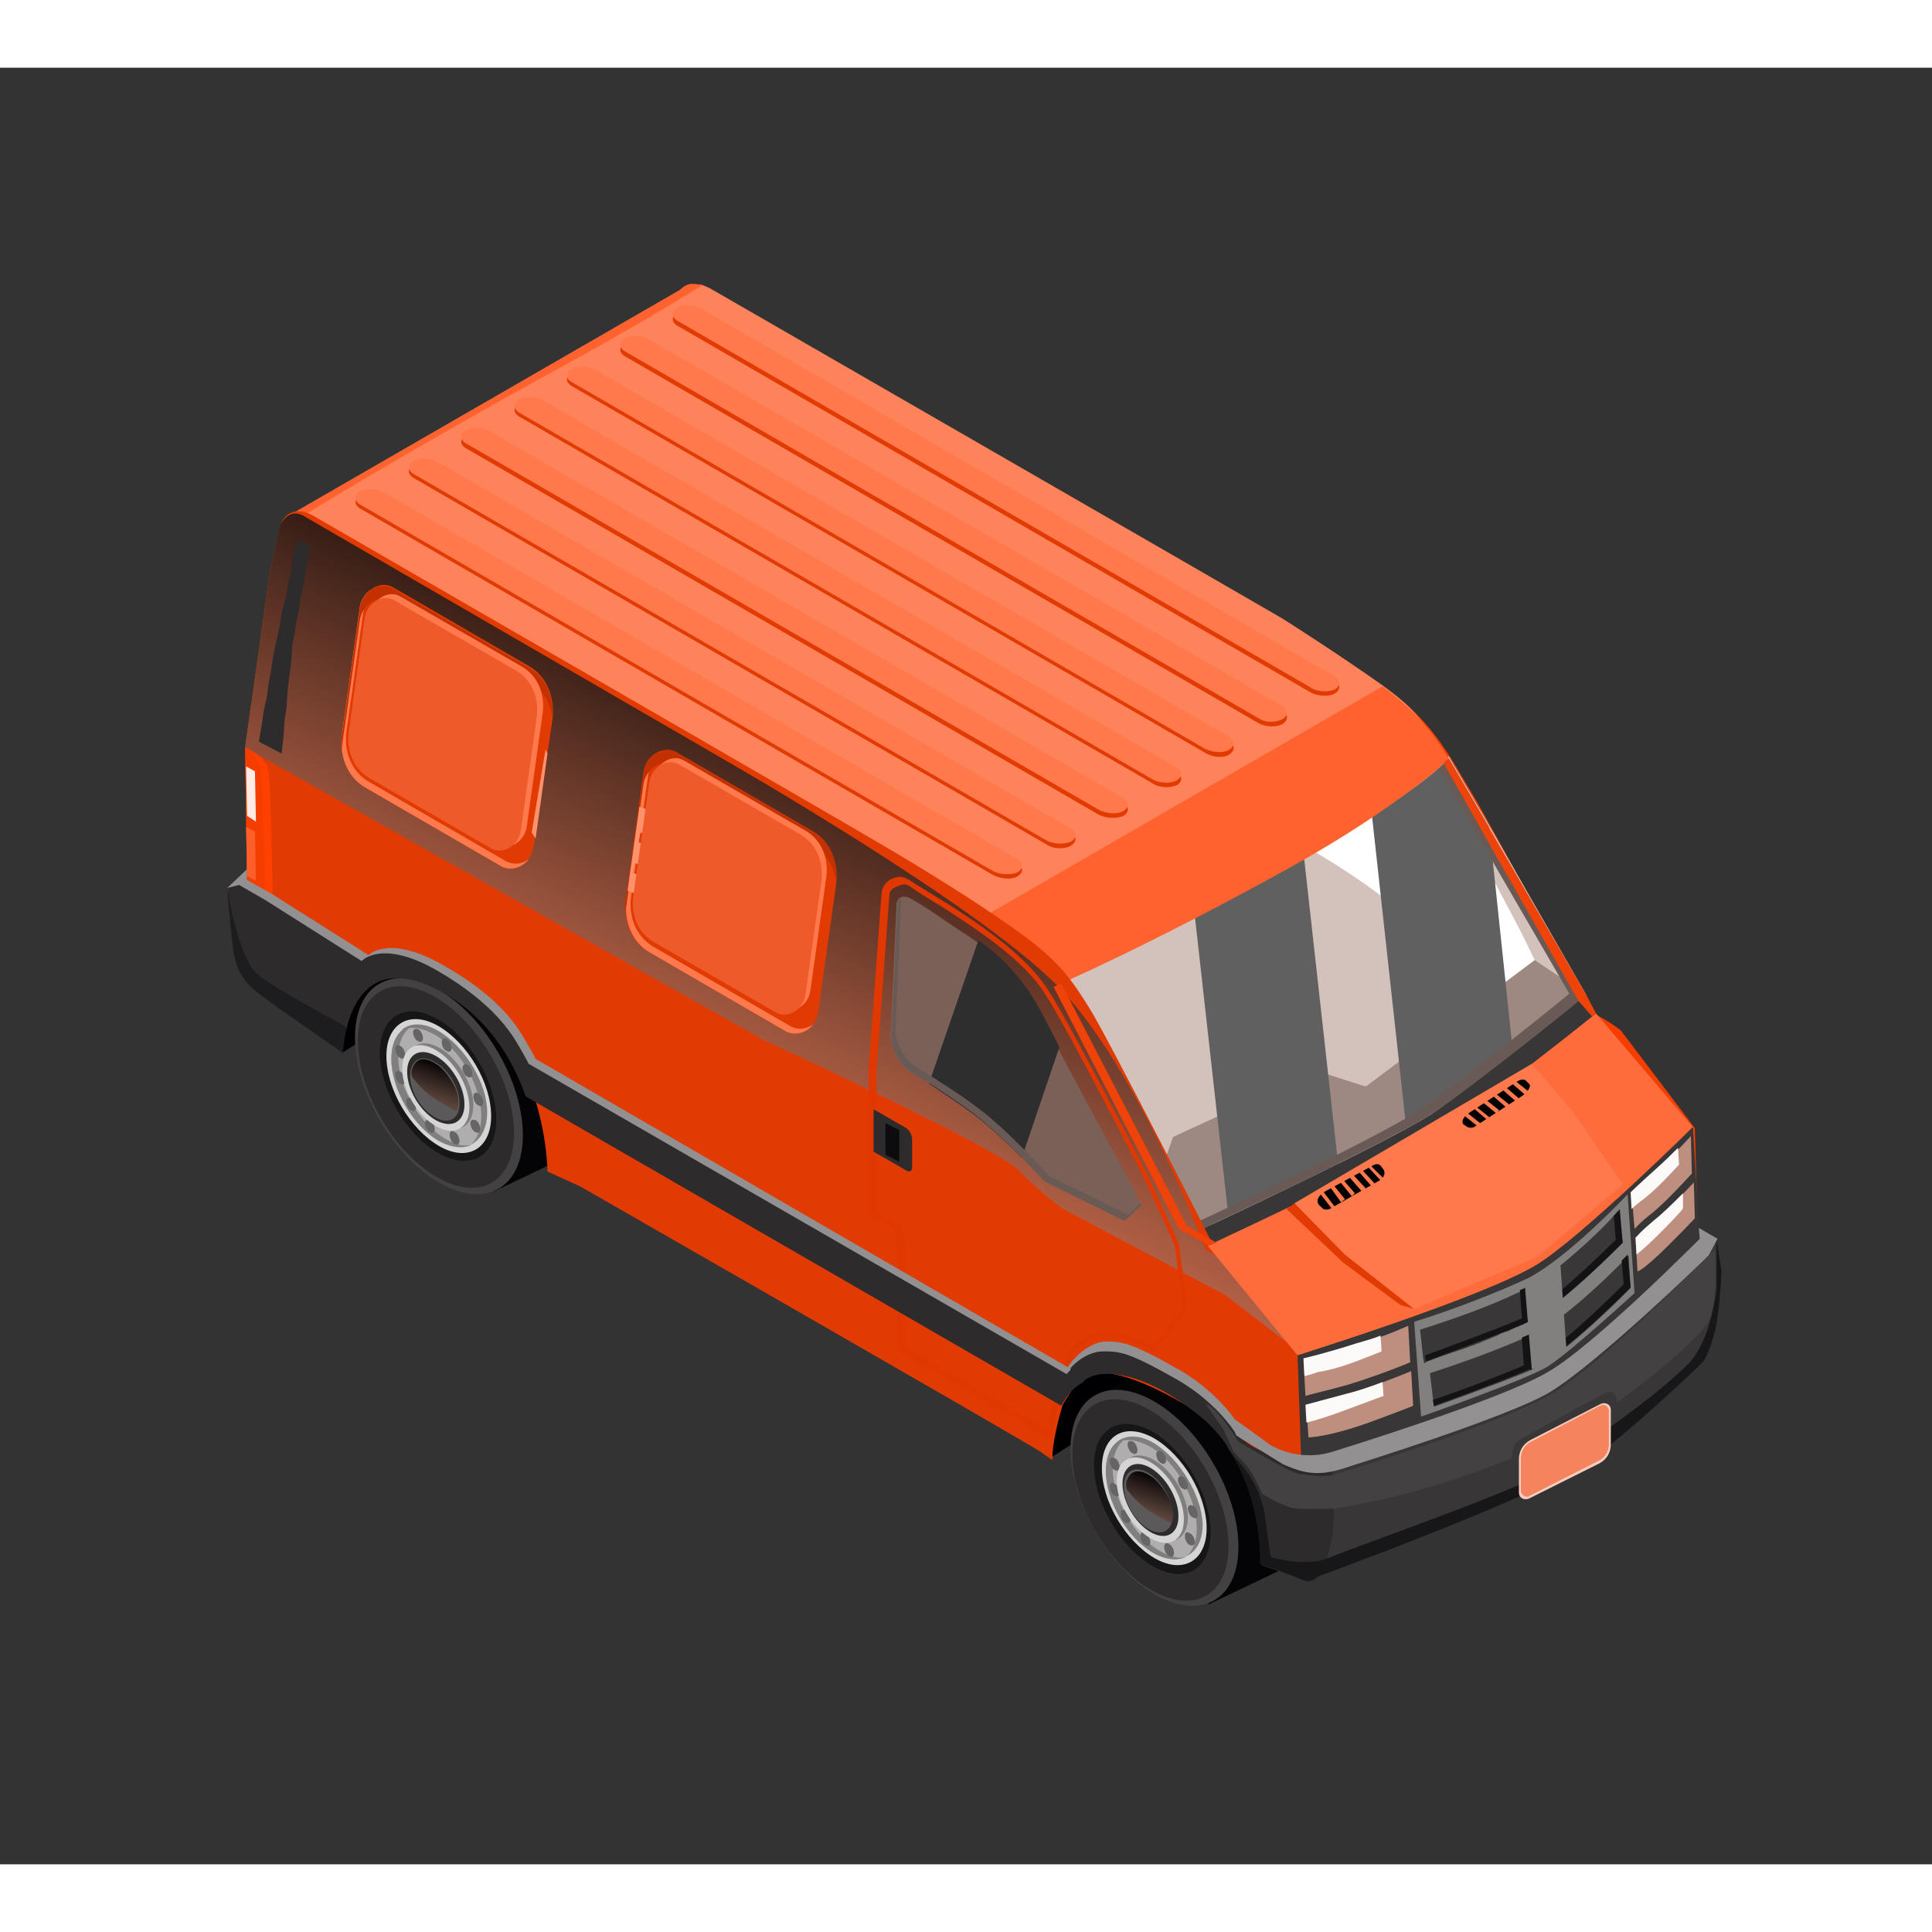 <?xml version="1.0" encoding="utf-8"?>
<!-- Generator: Adobe Illustrator 24.0.1, SVG Export Plug-In . SVG Version: 6.00 Build 0)  -->
<svg version="1.1" id="Layer_1" xmlns="http://www.w3.org/2000/svg" xmlns:xlink="http://www.w3.org/1999/xlink" x="0px" y="0px"
	 viewBox="0 0 195.5 181.8" style="enable-background:new 0 0 195.5 181.8;cursor: pointer;" xml:space="preserve" width="50px" height="50px">
<rect x="0" y="0" width="195.5" height="181.8" fill="#333333" stroke="none"/>
<style type="text/css">
	.st0{fill:#000002;}
	.st1{fill:#040406;}
	.st2{fill:#434141;}
	.st3{fill:#2D2B2B;}
	.st4{fill:#161618;}
	.st5{fill:#D6D5D5;}
	.st6{fill:#AFADAD;}
	.st7{fill:#817F7E;}
	.st8{fill:#666565;}
	.st9{fill:#5B5959;}
	.st10{fill:url(#SVGID_1_);}
	.st11{fill:url(#SVGID_2_);}
	.st12{fill:#F63D00;}
	.st13{fill:#D3C1BB;}
	.st14{fill:#FFFFFF;}
	.st15{fill:#9E8982;}
	.st16{fill:#616060;}
	.st17{fill:#6A5A55;}
	.st18{fill:#383636;}
	.st19{fill:#FF835A;}
	.st20{fill:#FF622E;}
	.st21{fill:#E13A02;}
	.st22{fill:url(#SVGID_3_);}
	.st23{fill:#E03800;}
	.st24{fill:#929090;}
	.st25{fill:#FF4000;}
	.st26{fill:#171719;}
	.st27{fill:#1D1D1F;}
	.st28{fill:#FEEBE5;}
	.st29{fill:#FE5E29;}
	.st30{fill:#0C0C0E;}
	.st31{fill:#7A6057;}
	.st32{fill:#2F2E2E;}
	.st33{fill:#FF6C3B;}
	.st34{fill:#81807F;}
	.st35{fill:#393737;}
	.st36{fill:#131315;}
	.st37{fill:#BE8F7F;}
	.st38{fill:#FCFAF9;}
	.st39{fill:#FACCBD;}
	.st40{fill:#F4835E;}
	.st41{fill:#F0430A;}
	.st42{fill:#FF794D;}
	.st43{fill:#C43100;}
	.st44{fill:#FF916D;}
	.st45{fill:#EE5A29;}
</style>
<g>
	<path class="st0" d="M106.4,140.6l5.5-3.5l7.9-5.7c0,0-4.8-6.4-6.4-5.7S106,133,106,133L106.4,140.6z"/>
	<path class="st0" d="M34.6,99.7l5.5-3.5l7.9-5.7c0,0-4.8-6.4-6.4-5.7c-1.6,0.6-7.4,7.3-7.4,7.3L34.6,99.7z"/>
	<g>
		<path class="st1" d="M53.9,88.8c-2.1-1.2-4.1-1.5-5.6-0.8c-1.8,0.8-10.2,4.9-10.2,4.9L50,113.7c0,0,8.2-3.9,9.8-4.7
			c1.6-0.8,2.6-2.8,2.6-5.6C62.4,98.1,58.6,91.5,53.9,88.8z"/>
		<ellipse transform="matrix(0.863 -0.505 0.505 0.863 -45.968 36.514)" class="st2" cx="44.4" cy="103.1" rx="6.9" ry="12"/>

			<ellipse transform="matrix(0.863 -0.505 0.505 0.863 -46.06 36.356)" class="st3" cx="44.1" cy="103.2" rx="6.4" ry="11.2"/>

			<ellipse transform="matrix(0.863 -0.505 0.505 0.863 -45.97 36.45)" class="st4" cx="44.3" cy="103.1" rx="4.8" ry="8.3"/>
		<path class="st5" d="M39.1,100c0,3.4,2.4,7.4,5.3,9.1c2.9,1.7,5.3,0.3,5.3-3c0-3.4-2.4-7.4-5.3-9.1S39.1,96.7,39.1,100z"/>
		<path class="st6" d="M39.6,100.3c0,3.1,2.2,6.8,4.8,8.3c2.7,1.5,4.8,0.3,4.8-2.8c0-3.1-2.2-6.8-4.8-8.3S39.6,97.2,39.6,100.3z"/>
		<path class="st7" d="M41.1,101.1c0,2.1,1.5,4.7,3.4,5.8c1.9,1.1,3.4,0.2,3.4-1.9s-1.5-4.7-3.4-5.8C42.6,98.1,41.1,99,41.1,101.1z"
			/>
		<path class="st7" d="M45.1,108.4c-2.7-1.5-4.8-5.3-4.8-8.3c0-1.6,0.6-2.7,1.5-3.2c-1.3,0.2-2.2,1.4-2.2,3.4c0,3.1,2.2,6.8,4.8,8.3
			c1.3,0.7,2.5,0.8,3.3,0.4C47,109.2,46.1,109,45.1,108.4z"/>
		<path class="st7" d="M44.4,97.5c-1.5-0.9-2.9-0.9-3.8-0.1c0.9-0.4,2-0.3,3.3,0.4c2.7,1.5,4.8,5.3,4.8,8.3c0,1.3-0.4,2.3-1,2.8
			c1-0.5,1.6-1.6,1.6-3.2C49.3,102.8,47.1,99.1,44.4,97.5z"/>
		<path class="st8" d="M46.8,101.2c0,0.3,0.2,0.8,0.5,0.9c0.3,0.2,0.5,0,0.5-0.3s-0.2-0.8-0.5-0.9C47.1,100.7,46.8,100.9,46.8,101.2
			z"/>
		<path class="st8" d="M41.1,104.6c0,0.3,0.2,0.8,0.5,0.9c0.3,0.2,0.5,0,0.5-0.3s-0.2-0.8-0.5-0.9C41.3,104.1,41.1,104.3,41.1,104.6
			z"/>
		<path class="st8" d="M40,101.9c0,0.3,0.2,0.8,0.5,0.9c0.3,0.2,0.5,0,0.5-0.3s-0.2-0.8-0.5-0.9C40.3,101.4,40,101.5,40,101.9z"/>
		<path class="st8" d="M40,99.3c0,0.3,0.2,0.8,0.5,0.9c0.3,0.2,0.5,0,0.5-0.3s-0.2-0.8-0.5-0.9C40.3,98.8,40,98.9,40,99.3z"/>
		<path class="st8" d="M41.8,97.6c0,0.3,0.2,0.8,0.5,0.9c0.3,0.2,0.5,0,0.5-0.3s-0.2-0.8-0.5-0.9S41.8,97.3,41.8,97.6z"/>
		<path class="st8" d="M44.7,98.6c0,0.3,0.2,0.8,0.5,0.9c0.3,0.2,0.5,0,0.5-0.3s-0.2-0.8-0.5-0.9C44.9,98.1,44.7,98.3,44.7,98.6z"/>
		<path class="st8" d="M47.9,104.1c0,0.3,0.2,0.8,0.5,0.9c0.3,0.2,0.5,0,0.5-0.3s-0.2-0.8-0.5-0.9C48.1,103.6,47.9,103.8,47.9,104.1
			z"/>
		<path class="st8" d="M47.6,106.8c0,0.3,0.2,0.8,0.5,0.9c0.3,0.2,0.5,0,0.5-0.3s-0.2-0.8-0.5-0.9S47.6,106.5,47.6,106.8z"/>
		<path class="st8" d="M45.5,108c0,0.3,0.2,0.8,0.5,0.9c0.3,0.2,0.5,0,0.5-0.3s-0.2-0.8-0.5-0.9C45.7,107.5,45.5,107.6,45.5,108z"/>
		<path class="st8" d="M43,106.8c0,0.3,0.2,0.8,0.5,0.9c0.3,0.2,0.5,0,0.5-0.3s-0.2-0.8-0.5-0.9C43.3,106.4,43,106.5,43,106.8z"/>
		<path class="st5" d="M40.7,101.3c0,2.1,1.5,4.7,3.4,5.8c1.9,1.1,3.4,0.2,3.4-1.9s-1.5-4.7-3.4-5.8C42.2,98.3,40.7,99.1,40.7,101.3
			z"/>
		<path class="st3" d="M41.2,101.6c0,1.8,1.3,4,2.9,4.9c1.6,0.9,2.9,0.2,2.9-1.6s-1.3-4-2.9-4.9S41.2,99.8,41.2,101.6z"/>
		<path class="st9" d="M41.5,102c0,1.6,1.1,3.4,2.5,4.2c1.4,0.8,2.5,0.2,2.5-1.4s-1.1-3.4-2.5-4.2S41.5,100.4,41.5,102z"/>

			<linearGradient id="SVGID_1_" gradientUnits="userSpaceOnUse" x1="45.492" y1="84.975" x2="40.514" y2="70.614" gradientTransform="matrix(1 0 0 -1 0 184)">
			<stop  offset="0.118" style="stop-color:#000000"/>
			<stop  offset="0.211" style="stop-color:#251B18"/>
			<stop  offset="0.345" style="stop-color:#533E36"/>
			<stop  offset="0.48" style="stop-color:#7A5A4F"/>
			<stop  offset="0.612" style="stop-color:#987063"/>
			<stop  offset="0.742" style="stop-color:#AE8071"/>
			<stop  offset="0.868" style="stop-color:#BB8A79"/>
			<stop  offset="0.985" style="stop-color:#BF8D7C"/>
		</linearGradient>
		<path class="st10" d="M44.1,100.8c0,0-1.5-1.1-2.2,0.1c-0.4,0.6-0.2,1.2-0.2,1.2s0.7,1.1,2.1,2.1c1.2,0.8,2.4,1.4,2.4,1.4
			s0.5-1-0.2-2.5C45,101.2,44.1,100.8,44.1,100.8z"/>
	</g>
	<g>
		<path class="st1" d="M126.2,130.5c-2.1-1.2-4.1-1.5-5.6-0.8c-1.8,0.8-10.2,4.9-10.2,4.9l11.9,20.9c0,0,8.2-3.9,9.8-4.7
			s2.6-2.8,2.6-5.6C134.7,139.8,130.9,133.2,126.2,130.5z"/>
		<ellipse transform="matrix(0.863 -0.505 0.505 0.863 -57.099 78.741)" class="st2" cx="116.8" cy="144.8" rx="6.9" ry="12"/>
		<ellipse transform="matrix(0.863 -0.505 0.505 0.863 -57.266 78.584)" class="st3" cx="116.4" cy="145" rx="6.4" ry="11.2"/>
		<path class="st4" d="M110.7,141.4c0,3.7,2.6,8.3,5.9,10.2s5.9,0.4,5.9-3.4c0-3.7-2.6-8.3-5.9-10.2
			C113.3,136.2,110.7,137.7,110.7,141.4z"/>
		<path class="st5" d="M111.5,141.7c0,3.4,2.4,7.4,5.3,9.1c2.9,1.7,5.3,0.3,5.3-3c0-3.4-2.4-7.4-5.3-9.1
			C113.8,137,111.5,138.4,111.5,141.7z"/>
		<path class="st6" d="M111.9,142c0,3.1,2.2,6.8,4.8,8.3s4.8,0.3,4.8-2.8s-2.2-6.8-4.8-8.3S111.9,138.9,111.9,142z"/>
		<path class="st7" d="M113.4,142.8c0,2.1,1.5,4.7,3.4,5.8s3.4,0.2,3.4-1.9c0-2.1-1.5-4.7-3.4-5.8S113.4,140.7,113.4,142.8z"/>
		<path class="st7" d="M117.4,150.1c-2.7-1.5-4.8-5.3-4.8-8.3c0-1.6,0.6-2.7,1.5-3.2c-1.3,0.2-2.2,1.4-2.2,3.4
			c0,3.1,2.2,6.8,4.8,8.3c1.3,0.7,2.5,0.8,3.3,0.4C119.3,150.9,118.4,150.7,117.4,150.1z"/>
		<path class="st7" d="M116.8,139.2c-1.5-0.9-2.9-0.9-3.8-0.1c0.9-0.4,2-0.3,3.3,0.4c2.7,1.5,4.8,5.3,4.8,8.3c0,1.3-0.4,2.3-1,2.8
			c1-0.5,1.6-1.6,1.6-3.2C121.6,144.5,119.4,140.8,116.8,139.2z"/>
		<path class="st8" d="M119.2,142.9c0,0.3,0.2,0.8,0.5,0.9c0.3,0.2,0.5,0,0.5-0.3s-0.2-0.8-0.5-0.9
			C119.4,142.4,119.2,142.6,119.2,142.9z"/>
		<path class="st8" d="M113.4,146.3c0,0.3,0.2,0.8,0.5,0.9c0.3,0.2,0.5,0,0.5-0.3s-0.2-0.8-0.5-0.9
			C113.6,145.8,113.4,146,113.4,146.3z"/>
		<path class="st8" d="M112.3,143.6c0,0.3,0.2,0.8,0.5,0.9c0.3,0.2,0.5,0,0.5-0.3s-0.2-0.8-0.5-0.9
			C112.6,143.1,112.3,143.2,112.3,143.6z"/>
		<path class="st8" d="M112.3,141c0,0.3,0.2,0.8,0.5,0.9c0.3,0.2,0.5,0,0.5-0.3s-0.2-0.8-0.5-0.9S112.3,140.6,112.3,141z"/>
		<path class="st8" d="M114.1,139.3c0,0.3,0.2,0.8,0.5,0.9c0.3,0.2,0.5,0,0.5-0.3s-0.2-0.8-0.5-0.9
			C114.3,138.9,114.1,139,114.1,139.3z"/>
		<path class="st8" d="M117,140.3c0,0.3,0.2,0.8,0.5,0.9c0.3,0.2,0.5,0,0.5-0.3s-0.2-0.8-0.5-0.9C117.3,139.9,117,140,117,140.3z"/>
		<path class="st8" d="M120.2,145.8c0,0.3,0.2,0.8,0.5,0.9c0.3,0.2,0.5,0,0.5-0.3s-0.2-0.8-0.5-0.9
			C120.4,145.4,120.2,145.5,120.2,145.8z"/>
		<path class="st8" d="M119.9,148.6c0,0.3,0.2,0.8,0.5,0.9s0.5,0,0.5-0.3s-0.2-0.8-0.5-0.9C120.1,148.1,119.9,148.2,119.9,148.6z"/>
		<path class="st8" d="M117.8,149.7c0,0.3,0.2,0.8,0.5,0.9c0.3,0.2,0.5,0,0.5-0.3s-0.2-0.8-0.5-0.9
			C118.1,149.2,117.8,149.3,117.8,149.7z"/>
		<path class="st8" d="M115.4,148.6c0,0.3,0.2,0.8,0.5,0.9c0.3,0.2,0.5,0,0.5-0.3s-0.2-0.8-0.5-0.9
			C115.6,148.1,115.4,148.2,115.4,148.6z"/>
		<path class="st5" d="M113,143c0,2.1,1.5,4.7,3.4,5.8s3.4,0.2,3.4-1.9c0-2.1-1.5-4.7-3.4-5.8S113,140.9,113,143z"/>
		<ellipse transform="matrix(0.863 -0.505 0.505 0.863 -57.26 78.581)" class="st3" cx="116.4" cy="145" rx="2.3" ry="4"/>
		<ellipse transform="matrix(0.863 -0.505 0.505 0.863 -57.358 78.485)" class="st9" cx="116.2" cy="145.1" rx="2" ry="3.5"/>

			<linearGradient id="SVGID_2_" gradientUnits="userSpaceOnUse" x1="117.791" y1="43.273" x2="112.813" y2="28.912" gradientTransform="matrix(1 0 0 -1 0 184)">
			<stop  offset="0.118" style="stop-color:#000000"/>
			<stop  offset="0.211" style="stop-color:#251B18"/>
			<stop  offset="0.345" style="stop-color:#533E36"/>
			<stop  offset="0.48" style="stop-color:#7A5A4F"/>
			<stop  offset="0.612" style="stop-color:#987063"/>
			<stop  offset="0.742" style="stop-color:#AE8071"/>
			<stop  offset="0.868" style="stop-color:#BB8A79"/>
			<stop  offset="0.985" style="stop-color:#BF8D7C"/>
		</linearGradient>
		<path class="st11" d="M116.4,142.5c0,0-1.5-1.1-2.2,0.1c-0.4,0.6-0.2,1.2-0.2,1.2s0.7,1.1,2.1,2.1c1.2,0.8,2.4,1.4,2.4,1.4
			s0.5-1-0.2-2.5C117.3,142.9,116.4,142.5,116.4,142.5z"/>
	</g>
	<path class="st12" d="M167.9,118.7c0.2,0.3,0.4,0.6,0.6,0.9c0.5,0.8,0.8,1.6,1.1,2.4c0.5-0.8,0.9-1.6,1.3-2.5
		c0.3-0.7,0.6-1.4,0.9-2.1l0,0l-0.3-10.1l-7.5-9.9c0,0,0,0-0.7-0.5s-2.2-1.3-2.2-1.3S150.8,76.5,149,73.5c-1.9-3-3.7-7.2-8.9-10.8
		c-5.1-3.6-10.2-6.8-10.2-6.8c-3.5-2.1-35.2-20.4-52-30l0,0L72,22.5c-0.7-0.4-1.3-0.5-1.9-0.5H70c-0.4,0.1-0.8,0.3-1,0.6
		c-0.2,0.3-0.4,0.6-0.5,1.1l-2.6,3.6L65,45.9l0,13.2l-1.2,0.3c0,0,0.4,5.5,0.7,6.8c0,0.2,0.1,0.4,0.1,0.5c0.3,1.1,0.9,2.2,2.3,3.3
		c1.7,1.3,8.5,6,8.5,6s0-1.1,0.4-2.4c0.8-3.1,3.1-7.6,9.9-3.6c4.5,2.6,6.9,6.7,8.2,10.4c0.7,2,1.1,3.9,1.3,5.3
		c0.2,1.6,0.2,2.6,0.2,2.6l3.3,1.5c0,0,43.7,25.2,46.5,26.8c2.8,1.6,6,4.1,6,4.1s0,0,0.8-5.3c0.1-0.5,0.2-1,0.4-1.5
		c1.5-3.9,6.2-3.5,12.5,1.4C166.1,116.4,167.1,117.5,167.9,118.7z"/>
	<path class="st13" d="M160.5,93.8c-1.8,1.4-4.5,3.7-7.3,5.8c-3.3,2.6-6.7,5.2-8.4,6.2c-0.6,0.4-1.5,0.9-2.4,1.4
		c-1.9,1-4.4,2.3-7,3.6c-3.8,1.9-7.9,3.8-11.1,5.3c-1.2,0.6-2.4,1.1-3.3,1.5l-0.9-0.5l-12.7-24.6l13.4-7.8l11-6.4l6.9-4l7.9-4.6
		l4.1,7L160.5,93.8z"/>
	<path class="st14" d="M155.4,95.8l1.7-1.6c0,0-1.8-4.1-3.9-8.1c-2.8-5.3-5.5-10.3-6.7-12.5c-0.5-1-1.1-1.9-1.6-2.6l-12.8,7.4
		c0.3,0.5,0.7,0.9,1.2,1.1c1.7,1,4.5,2.8,6.3,4.2c3,2.3,7.1,6.8,7.1,6.8L155.4,95.8z"/>
	<polygon class="st15" points="117.3,112.2 118.7,108.2 133.2,101.5 138.2,103.1 155.3,90.3 160.5,93.8 144.7,107.2 121,117.8
		120.1,117.2 	"/>
	<path class="st16" d="M135.4,110.9c-3.8,1.9-7.9,3.8-11.1,5.3l-3.5-31.3l11-6.4L135.4,110.9z M150.7,76.9l-4.1-7l-7.9,4.6l3.6,32.8
		c1-0.5,1.8-1,2.4-1.4c1.7-1.1,5.1-3.6,8.4-6.2L150.7,76.9z"/>
	<path class="st17" d="M146.1,70.4l-0.7,0.2l13.4,23.1c-3.9,3.2-12.6,10.1-15.7,12.1c-4.3,2.7-16.8,8.6-23,11.5l0.9,0.5
		c5.7-2.7,19.3-9.1,23.8-11.9c3.1-1.9,11-8.3,15-11.5L146.1,70.4z"/>
	<path class="st18" d="M147.6,109.4l13.9-13.7l-1.1-1.8c-3.9,3.2-12.6,10.1-15.7,12.1c-4.5,2.8-18.1,9.2-23.8,11.9l2.1,1.1
		L147.6,109.4z"/>
	<path class="st19" d="M146.1,70.4c0,0-3.2,3.4-14.5,9.6c-15,8.3-24,12.1-24,12.1l-12.4-6.3L75.8,73.7l-11.2-7l-34-21.3L29.8,45
		l39-22.5c0.3-0.3,0.6-0.5,1-0.6h0.1c0.4,0,0.7,0,1.2,0.1c0.2,0.1,0.5,0.2,0.7,0.3l5.9,3.4l0,0c16.8,9.7,48.4,27.9,52,30
		c0,0,5.1,3.2,10.2,6.8C145,66.2,144.2,67.3,146.1,70.4z"/>
	<path class="st20" d="M139.9,62.6L97.3,87.2l9.3,5.8c0,0,9-3.8,24-12.1c11.3-6.3,16-11,16-11C144.9,67.2,143.7,65.5,139.9,62.6z"/>
	<path class="st20" d="M71.1,22c-3.7,2.3-9.3,5.6-16.7,9.6c-10.8,6-18.8,10.7-23.8,13.8L29.8,45l39-22.5c0.3-0.3,0.6-0.5,1-0.6h0.1
		C70.3,21.9,70.7,21.9,71.1,22z"/>
	<path class="st21" d="M135.4,141.9l-0.4-9.4l-9.1-11.1c0,0,0,0-0.7-0.5s-2.2-1.3-2.2-1.3s-10.9-21.5-12.8-24.5s-3.1-4.9-8.2-8.4
		c-5.1-3.6-12.3-7.8-12.3-7.8c-4.2-2.5-46.3-26.8-57.9-33.5c-1.7-1-3.1-0.5-3.5,1.2l-1,4.5l-2.5,17.7L25,82.2l-0.2,0.5
		c0,0-0.7,5.3-0.4,6.6c0.3,1.3,0.8,2.6,2.5,3.9c0.7,0.5,2.2,1.6,3.8,2.8c0.8-0.7,1.8-1.4,2.8-1.8c0.5-0.2,0.9-0.4,1.4-0.6
		c0,0,0.2-0.1,0.4-0.2c1.1-1.2,2.7-1.8,4.2-1.4c1.5-0.5,3.5-0.2,6.2,1.3c4.5,2.6,6.9,6.7,8.2,10.4c0.1,0.4,0.3,0.8,0.4,1.2
		c1.1,3.8,1.1,6.8,1.1,6.8l3.3,1.5c0,0,43.8,25.1,46.5,26.8c0.7,0.5,1.3,0.9,1.3,0.9v-0.1c0-0.2-0.1-1.6,1-5.4
		c0.2-0.5,0.9-1.4,1.1-1.8c1.5-3.9,10,0.2,16.3,5.1c1.2,0.9,2.2,2,3,3.1c0.5,0.2,0.9,0.4,1.3,0.6c0.1,0,0.1,0,0.2,0
		c0.8,0,1.7,0,2.5,0C132.7,142.2,134.5,142.4,135.4,141.9L135.4,141.9z"/>

		<linearGradient id="SVGID_3_" gradientUnits="userSpaceOnUse" x1="97.763" y1="132.548" x2="65.293" y2="62.582" gradientTransform="matrix(1 0 0 -1 0 184)">
		<stop  offset="0.118" style="stop-color:#000000"/>
		<stop  offset="0.381" style="stop-color:#512C20"/>
		<stop  offset="0.675" style="stop-color:#A65A41"/>
		<stop  offset="0.884" style="stop-color:#DB7756"/>
		<stop  offset="0.985" style="stop-color:#F0825E"/>
	</linearGradient>
	<path class="st22" d="M103.1,111.6c2.2,2.3,4.5,3.9,4.5,3.9l16.4,8.7l8.7,6.7l-7.8-9.6l-2.9-1.7c0,0-7-18.9-15.4-27.1
		s-33-22.3-33-22.3L30.8,45.4c0,0-1.5-1.1-2.5,1c0,0.2-1,4.7-1,4.7l-2.5,17.7l52.3,29.5C77.1,98.3,100.9,109.3,103.1,111.6z"/>
	<g>
		<path class="st23" d="M106.4,138.8l-15.6-9v-10.7l-0.4-1.6l-2.5-1.4v-14.8l1.3-17.7c0-0.6,0.4-1.2,1-1.5s1.2-0.3,1.8,0.1
			c0.8,0.5,1.9,1.2,3.4,2.1c4,2.5,8.3,5.5,10.5,8.8c1.4,2.1,4.1,7.2,6.3,11.4c1,1.9,1.9,3.6,2.5,4.8c2,3.7,4.5,9.6,4.6,9.7v0.1
			l0.9,6.6l-3.4,4.2l-2.2-0.8c-2.5-1-4.3-0.8-5.5,0.5c-1.6,1.8-2.6,8.6-2.6,8.7L106.4,138.8z M91.6,129.5l14.4,8.3
			c0.3-1.6,1.2-6.9,2.7-8.5c1.4-1.5,3.4-1.8,6.2-0.7l1.8,0.7l3-3.7l-0.8-6.3c-0.2-0.5-2.6-6-4.5-9.6c-0.6-1.2-1.5-2.9-2.5-4.8
			c-2.2-4.2-4.9-9.3-6.3-11.4c-2.1-3.2-6.4-6.1-10.3-8.6c-1.5-0.9-2.6-1.6-3.3-2.1c-0.3-0.2-0.7-0.2-1.1,0C90.3,83,90,83.3,90,83.7
			l-1.3,17.7v14.3l2.4,1.4l0.5,2V129.5z"/>
	</g>
	<path class="st24" d="M107.3,133.1c0.4,0.2,0.3,0.6,0.9,0.9c1.5-3.9,6.9-3.6,13.2,1.3c1.3,1,2.1,2.6,2.9,3.7
		c0.2,0.3,0.5,0.1,0.7,0.4l1.1-0.7c0,0-1.6-3.9-6.7-6.9c-5.1-2.9-5.9-2.9-7.6-2.9C110.1,129,107.9,130.9,107.3,133.1z"/>
	<path class="st12" d="M24.8,68.8c0,0,2,0.7,2.3,2.5c0.2,1.8,0.4,12.4,0.4,12.4L25,82.2L24.8,68.8z"/>
	<path class="st25" d="M26.4,71c0.2,1.7,0.4,11.2,0.4,12.3l0.8,0.5c0,0-0.2-10.6-0.4-12.4c-0.2-1.8-2.3-2.5-2.3-2.5l0,0
		C25.4,69.2,26.2,69.9,26.4,71z"/>
	<path class="st18" d="M174.2,121.8c0,0-0.2,5-0.9,6.9c-0.6,2-1.1,2.4-1.1,2.4s-8,7.7-11.9,10.2c-5.9,3.7-26.7,11.3-27,11.4l0,0
		l0.1-1.6l0.6-9c0.3,0,0.6-0.1,0.8-0.1c0.6-0.1,1.3-0.3,2.1-0.6c0,0,15.4-4.8,19.7-7.3c4.9-2.9,16-14.3,16-14.3l1.1-1.3L174.2,121.8
		z"/>
	<path class="st3" d="M134.5,150c-0.1,0.4-0.2,0.7-0.3,1c-0.4,1.2-0.8,1.7-0.8,1.8l0,0c0,0-0.6,0.7-1.5,0.3s-4.3-1.6-4.3-1.6
		s0.3-5.8-2.8-11c-0.2-0.3-0.4-0.6-0.6-0.9l0.8-1.3l1.7,1.2l5,2.4l3.1-0.2v0.4l0.1,3C135,145,135.1,148,134.5,150z"/>
	<path class="st26" d="M174.2,121.8c0,0-0.2,5-0.9,6.9c-0.6,2-1.1,2.4-1.1,2.4s-8,7.7-11.9,10.2c-5.9,3.7-26.7,11.3-27,11.4l0,0
		c0,0-0.6,0.7-1.5,0.3s-4.3-1.6-4.3-1.6s0.3-5.8-2.8-11c0,0,2.8,2.4,3.3,6.2s0.6,4.1,0.6,4.1s2.4,0.8,4.8,0.4c0.2,0,0.5-0.1,0.7-0.2
		c0.2-0.1,0.4-0.1,0.6-0.2c2.6-1.1,20.1-7.2,22.2-8.9c2.2-1.7,9.4-6.2,13.8-10.5c2.5-2.4,3-7.8,3-7.8v-5L174.2,121.8z"/>
	<path class="st3" d="M107,134.1c0.4,0.2,1.8-1.3,2.5-1c1-1.4,5.4-1.8,11.6,3.1c1.3,1,2.3,2.1,3.1,3.3c0.2,0.3,0.4,0.6,0.6,0.9
		l1.1-0.7c0,0-1.6-3.9-6.7-6.9c-5.1-2.9-5.9-2.9-7.6-2.9C109.7,129.9,107.5,131.8,107,134.1z"/>
	<path class="st24" d="M54.2,100.3c0,0-0.3-0.6-1-1.8c-0.7-1.2-2.4-4.3-8.2-7.6c-5.7-3.3-7.7-1.1-7.7-1.1l-9.8-6.2L25,82.2v-1.1
		L23,83c0,0,1.2,4.9,1.5,6.3c0.3,1.3,0.8,2.6,2.5,3.9c0.9,0.7,3.3,2.4,5.3,3.8c1.2-1.9,2.9-3.4,4.7-4.8c0.9-0.7,2.1-0.8,3.2-0.5
		c1.4-0.3,3.2,0.1,5.6,1.5c4.5,2.6,6.9,6.7,8.2,10.4l53.8,28.8c0.1-0.2,0.3-0.4,0.5-0.6c0,0,0-0.1,0.1-0.1L54.2,100.3z"/>
	<path class="st3" d="M108.1,134.3c0.4-0.5,0.8-0.9,1.4-1.2l-56-32.3c0,0-0.3-0.6-1-1.8c-0.7-1.2-2.5-4.3-8.2-7.6
		c-5.7-3.3-7.7-1-7.7-1l-9.8-6.2l-2.6-1.5L23,83c0,0,0.4,5.5,0.7,6.8c0.3,1.3,0.8,2.6,2.5,3.9s8.5,6,8.5,6s0-1.1,0.4-2.6
		c0.8-3.1,3.1-7.3,9.9-3.4c4.5,2.6,6.9,6.7,8.2,10.4l54.2,31.3C107.4,135.3,108,134.4,108.1,134.3z"/>
	<path class="st27" d="M35.1,97.1c-0.4,1.4-0.4,2.6-0.4,2.6s-6.8-4.7-8.5-6s-2.2-2.5-2.5-3.9C23.4,88.4,23,83,23,83s0.9,6.4,2.9,8.6
		C26.8,92.5,30.9,94.8,35.1,97.1z"/>
	<polygon class="st28" points="24.9,70.7 25.8,71.2 25.9,76.3 25,75.7 	"/>
	<polygon class="st29" points="24.9,76.8 25.8,77.3 25.9,82.3 25,81.8 	"/>
	<path class="st3" d="M88.4,105.4l3.3,1.9c0,0,0.6,0.4,0.6,1.2c0,0.8,0,2.8,0,2.8s0,0.6-0.6,0.3c-0.6-0.4-3.3-1.9-3.3-1.9V105.4z"/>
	<polygon class="st30" points="91,110.7 89.6,110 89.6,106.8 91,107.5 	"/>
	<path class="st31" d="M115.5,115.1l-1.7,1.6l-8.1-4c0,0-1-1.1-2.3-2.4c-1.4-1.4-3.3-3.2-4.9-4.4c-1.2-0.9-3-2.1-4.5-3.1
		c-0.7-0.4-1.3-0.8-1.8-1.1c-1.1-0.7-1.9-2.1-2.1-3.4l0.6-13.2c-0.1-1.1,0.6-1.5,1.5-1c1.4,0.8,1.8,1.1,4.9,3.2
		c0.5,0.3,1.1,0.7,1.8,1.2c1.9,1.3,4.4,3.5,6.5,7.5c0.4,0.8,1,1.9,1.7,3.3c1.3,2.5,3.1,5.8,4.9,9.2
		C114.2,112.3,115.5,115.1,115.5,115.1z"/>
	<path class="st32" d="M107.2,99.1l-3.8,11.2c-1.4-1.4-3.3-3.2-4.9-4.4c-1.2-0.9-3-2.1-4.5-3.1l5-14.5c1.9,1.3,4.4,3.5,6.5,7.5
		C105.9,96.6,106.5,97.7,107.2,99.1z"/>
	<path class="st17" d="M114.2,116.1l-8.1-4c0,0-4.1-4.6-7.1-6.8c-1.8-1.4-4.7-3.2-6.3-4.2c-1.1-0.7-1.9-2.1-2.1-3.4l0.6-13.2
		c0-0.2,0-0.3,0-0.5c-0.3,0.2-0.4,0.6-0.4,1.1l-0.6,13.2c0.1,1.3,1,2.7,2.1,3.4c1.7,1,4.5,2.8,6.3,4.2c3,2.3,7.1,6.8,7.1,6.8l8.1,4
		l1.7-1.6c0,0,0-0.1-0.1-0.2L114.2,116.1z"/>
	<path class="st33" d="M171.3,107.2c0,0-11.4,11.3-15.9,14c-5.5,3.3-24.1,9.1-24.1,9.1l-9.1-11.1c0,0,18.3-8.5,24-12
		c4.1-2.5,15.3-11.5,15.3-11.5L171.3,107.2z"/>
	<path class="st18" d="M131.7,141.8c0,0,19.8-6.6,25.3-9.9c4.6-2.8,15-13.4,15-13.4l-0.7-11.3c0,0-11.4,11.3-15.9,14
		c-5.5,3.3-24.1,9.1-24.1,9.1L131.7,141.8z"/>
	<path class="st24" d="M137,141.4c0,0,15.4-4.8,19.7-7.3c4.9-2.9,16.2-13.9,16.2-13.9l0.9-1.7l-1.9-1.1l0.1,1.1
		c0,0-10.8,10.9-15.4,13.5c-4.7,2.8-21.6,8-21.6,8c-2.1,0.7-4.4,0.5-6.4-0.6l-3.6-2.6v1.4l0.1,0.2l4.7,2.9
		C132.6,142.6,134.1,142.4,137,141.4z"/>
	<path class="st34" d="M143.1,126.9l0.7,9.6c0,0,11.4-4,13-5.2c2.4-1.6,8.6-7.3,8.6-7.3l-0.7-10c0,0-6,6.4-10.1,8.5
		C151.6,123.9,147,125.7,143.1,126.9z"/>
	<path class="st35" d="M164.2,118.9c0,0-0.1,0.1-0.3,0.3l-0.1,0.1c-0.1,0.1-0.3,0.3-0.6,0.5c-0.1,0.1-0.2,0.2-0.4,0.4
		c0,0-0.1,0-0.1,0.1c-0.1,0.1-0.2,0.2-0.3,0.3c-1.2,1.1-2.9,2.7-4.5,4c-0.2,0.2-0.4,0.3-0.6,0.5c-0.2,0.1-0.4,0.3-0.6,0.4
		c-0.2,0.1-0.4,0.3-0.5,0.4s-0.3,0.2-0.4,0.3l-0.1,0.1c-0.2,0.1-0.3,0.2-0.5,0.3c-0.3,0.2-0.8,0.4-1.4,0.7c-0.1,0-0.1,0.1-0.2,0.1
		c-0.3,0.1-0.7,0.3-1.1,0.5h-0.1c-0.3,0.1-0.6,0.2-0.9,0.4c-0.2,0.1-0.3,0.1-0.5,0.2l0,0c-0.4,0.2-0.8,0.3-1.2,0.5
		c-0.5,0.2-1.1,0.4-1.6,0.6c-0.1,0-0.2,0.1-0.3,0.1c-0.3,0.1-0.6,0.2-0.9,0.3c-0.1,0-0.2,0.1-0.3,0.1c-0.9,0.3-1.7,0.6-2.2,0.8
		c-0.1,0-0.1,0-0.2,0.1c-0.2,0.1-0.2,0.1-0.2,0.1l-0.1-0.6l-0.3-2.8c3.2-1,7.1-2.4,9.8-3.7c0.3-0.1,0.6-0.3,0.9-0.4
		c0.8-0.4,1.7-1,2.6-1.7c2.4-1.8,5-4.3,6.1-5.5c0.2-0.3,0.4-0.4,0.5-0.6c0,0,0,0,0.1-0.1l0,0L164.2,118.9z"/>
	<path class="st35" d="M165,123.5c0,0-5.6,5.7-8.8,7.6c-0.2,0.1-0.5,0.3-0.9,0.5c-0.1,0.1-0.3,0.1-0.4,0.2c-3.1,1.3-9.8,3.7-9.8,3.7
		l-0.4-3.4c3.1-1,6.7-2.3,9.4-3.5c0.5-0.2,0.9-0.4,1.3-0.6c0.7-0.4,1.5-0.8,2.3-1.4c3.4-2.5,7.1-6.4,7.1-6.4L165,123.5z"/>
	<path class="st36" d="M164.2,118.9c0,0-3.6,3.7-6.7,6.1c-0.7,0.6-1.5,1.1-2.1,1.5c-0.3,0.2-0.8,0.4-1.4,0.7
		c-3.2,1.3-9.7,3.7-9.7,3.7l-0.1-0.6c1.9-0.7,7.4-2.7,9.7-3.7c0.3-0.2,0.6-0.3,0.8-0.4c0.8-0.5,1.7-1.2,2.7-2
		c2.9-2.4,6.1-5.6,6.1-5.6l-0.2-2.4c0.4-0.4,0.6-0.7,0.6-0.7L164.2,118.9z"/>
	<path class="st36" d="M157.5,125c-0.2,0.1-0.4,0.3-0.6,0.4c-0.2,0.1-0.4,0.3-0.5,0.4s-0.3,0.2-0.4,0.3l-0.1,0.1
		c-0.2,0.1-0.3,0.2-0.5,0.3c-0.3,0.2-0.8,0.4-1.4,0.7v-0.7l-0.2-2.8c0.3-0.1,0.6-0.3,0.9-0.4c0.8-0.4,1.7-1,2.6-1.7l0.2,2.5V125z"/>
	<path class="st36" d="M157.8,129.2l-2.6,2.3l-0.3,0.3l-0.1-0.1l-0.6-0.3l-0.2-2.9c0.5-0.2,0.9-0.4,1.3-0.6c0.7-0.4,1.5-0.8,2.3-1.4
		L157.8,129.2z"/>
	<path class="st36" d="M164.7,120.1c0,0-0.2,0.2-0.6,0.6l0.2,2.4c0,0-5.6,5.7-8.8,7.6c-1.4,0.8-8.3,3.4-10.5,4.1l0.1,0.6
		c0,0,9.5-3.4,11.1-4.4c3.2-1.9,8.8-7.6,8.8-7.6L164.7,120.1z"/>
	<g>
		<path class="st37" d="M136.3,133.3c2-0.6,4.5-1.5,6.4-2.3l-0.2-3.7c0,0-1.9,0.9-5.3,2c-3.1,1-5.3,1.5-5.3,1.5l0.2,3.6
			C132.8,134.2,134.1,133.9,136.3,133.3z"/>
		<path class="st37" d="M136.3,134.2c-2.2,0.6-3.4,0.9-4.1,1.1l0.2,3.3c0,0,2,0,6.4-1.6c4.3-1.6,4.2-1.6,4.2-1.6l-0.2-3.5
			C140.8,132.7,138.3,133.7,136.3,134.2z"/>
	</g>
	<g>
		<path class="st38" d="M139.8,129.9l-0.1-1.6c-0.7,0.3-1.5,0.5-2.5,0.8c-3.1,1-5.3,1.5-5.3,1.5l0.1,1.8c0.4-0.1,0.8-0.2,1.3-0.4
			C135.4,131.7,137.8,130.7,139.8,129.9z"/>
		<path class="st38" d="M140,134.4l-0.1-1.4c-1.3,0.5-2.5,0.9-3.7,1.2c-2.2,0.6-3.4,0.9-4.1,1.1l0.1,1.8c0.9-0.2,2.1-0.6,3.5-1.1
			C140,134.4,140,134.4,140,134.4z"/>
	</g>
	<g>
		<path class="st37" d="M167.3,115.8c1.3-1.1,2.7-2.6,3.9-3.9l-0.1-3.8c0,0-1.2,1.4-3.4,3.4c-2,1.8-2.6,2.4-2.6,2.4l0.3,3.6
			C165.8,117.1,165.9,116.9,167.3,115.8z"/>
		<path class="st37" d="M167.3,116.7c-1.4,1.2-1.4,1.3-1.8,1.7l0.2,3.4c0,0,0.5,0,3.3-2.8c2.7-2.7,2.5-2.6,2.5-2.6l-0.1-3.6
			C170.2,114.1,168.6,115.7,167.3,116.7z"/>
	</g>
	<g>
		<path class="st38" d="M169.9,111l-0.1-1.7c-0.6,0.6-1.3,1.3-2.2,2.1c-2,1.8-2.6,2.4-2.6,2.4l0.1,1.7c0.2-0.2,0.4-0.4,0.8-0.7
			C167.3,113.8,168.7,112.3,169.9,111z"/>
		<path class="st38" d="M170.3,115.4v-1.5c-1,1-2,2-3,2.8c-1.4,1.2-1.4,1.3-1.8,1.7l0.1,1.7c0.5-0.4,1.2-1,2.2-2
			C170.5,115.4,170.3,115.4,170.3,115.4z"/>
	</g>
	<path class="st39" d="M153.7,140.8v3.4c0,0.5,0.5,0.8,1,0.6l7.2-3.6c0.7-0.4,1.1-1.1,1.1-1.9v-3.5c0-0.5-0.5-0.8-1-0.6l-7.2,3.7
		C154.1,139.3,153.7,140,153.7,140.8z"/>
	<path class="st40" d="M154.5,144.6c-0.3,0-0.6-0.3-0.6-0.6v-3.3c0-0.7,0.4-1.4,1.1-1.7l6.9-3.6c0.1,0,0.2-0.1,0.3-0.1
		c0.3,0,0.6,0.3,0.6,0.6v3.4c0,0.7-0.4,1.4-1.1,1.7l-6.9,3.5C154.7,144.6,154.6,144.6,154.5,144.6z"/>
	<polygon class="st41" points="123.1,118.9 122.3,119.2 119.3,117.5 106.6,93 107.4,92.7 120.1,117.2 	"/>
	<polygon class="st41" points="146.6,69.9 146.1,70.4 159.7,94.4 161.1,96 161.5,95.7 160.5,93.8 	"/>
	<polygon class="st21" points="130.2,115.5 135.9,120.9 141.7,125.2 143.1,125.6 136.1,120.1 131,114.9 	"/>
	<polygon class="st42" points="131,114.9 136.1,120.1 143.1,125.6 155.6,120.3 164.2,113 159.2,105.7 155,100.8 	"/>
	<polygon class="st34" points="155.6,122.5 154.3,123.2 155,131.7 156.1,131.4 158.5,129.6 157.9,121.1 	"/>
	<g>
		<path id="XMLID_55_" d="M154.7,102.8l-0.3-0.3c-0.2-0.2-0.6-0.1-0.9,0.1l-4.9,3.2c-0.6,0.4-0.8,1-0.4,1.2l0.3,0.2
			c0.2,0.1,0.6,0.1,0.8-0.1l4.8-3.1C154.7,103.5,155,103,154.7,102.8z"/>
		<g>
			<polygon class="st42" points="152.9,102.7 153.3,102.5 154.8,103.7 154.4,104 			"/>
			<polygon class="st42" points="151.9,103.3 152.3,103.1 153.7,104.3 153.4,104.6 			"/>
			<polygon class="st42" points="150.9,103.9 151.2,103.7 152.7,104.9 152.4,105.2 			"/>
			<polygon class="st42" points="149.8,104.5 150.2,104.3 151.7,105.5 151.4,105.8 			"/>
			<polygon class="st42" points="148.9,105.1 149.2,105 150.7,106.2 150.4,106.4 			"/>
			<polygon class="st42" points="148,105.9 148.4,105.7 149.9,106.9 149.5,107.1 			"/>
		</g>
	</g>
	<g>
		<path id="XMLID_54_" d="M140,111.5l-0.3-0.4c-0.2-0.2-0.5-0.2-0.8,0l-4.8,2.6c-0.7,0.4-1,1-0.6,1.4l0.3,0.3c0.2,0.2,0.6,0.2,0.9,0
			l4.9-2.8C140.1,112.3,140.2,111.8,140,111.5z"/>
		<g>
			<polygon class="st42" points="138.4,111.2 138.7,111.1 140.1,112.5 139.8,112.7 			"/>
			<polygon class="st42" points="137.4,111.6 137.8,111.5 139.1,112.9 138.8,113.2 			"/>
			<polygon class="st42" points="136.4,112.1 136.8,111.9 138.2,113.4 137.8,113.7 			"/>
			<polygon class="st42" points="135.4,112.5 135.8,112.4 137.1,113.9 136.8,114.2 			"/>
			<polygon class="st42" points="134.4,113 134.8,112.9 136.1,114.5 135.7,114.8 			"/>
			<polygon class="st42" points="133.4,113.7 133.8,113.6 135.1,115.3 134.8,115.5 			"/>
		</g>
	</g>
	<g>
		<path class="st21" d="M65.7,89.5l13.8,8c1.3,0.8,3.1-0.3,3.3-2l1.8-12.8c0.3-2.3-0.6-4.4-2.3-5.4l-13.8-8c-1.3-0.8-3.1,0.3-3.3,2
			l-1.8,12.8C63,86.4,63.9,88.5,65.7,89.5z"/>
		<path class="st42" d="M80,97l-13.8-8c-1.8-1-2.7-3.1-2.3-5.4l1.8-12.8c0.1-0.5,0.3-1,0.6-1.3c-0.5,0.4-1,1-1.1,1.8l-1.8,12.8
			c-0.3,2.3,0.6,4.4,2.3,5.4l13.8,8c0.9,0.5,2.1,0.2,2.8-0.7C81.6,97.3,80.7,97.4,80,97z"/>
		<path class="st43" d="M63.3,85.4l1.8-12.8c0.2-1.7,2-2.8,3.3-2l13.8,8c1.3,0.8,2.2,2.2,2.4,3.8c0.2-2.2-0.7-4.1-2.4-5.1l-13.8-8
			c-1.3-0.8-3.1,0.3-3.3,2l-1.8,12.8c-0.1,0.5-0.1,1.1,0,1.6C63.3,85.6,63.3,85.5,63.3,85.4z"/>
		<polygon class="st44" points="63.5,83.3 66.5,84.3 66.9,82.2 64,81.5 64.2,80.5 66.8,81 67.2,78.9 64.6,78.4 64.8,77.4 67.7,78
			68.1,75.9 64.7,74.8 		"/>
		<path class="st42" d="M66.7,88.1L79,95.2c1.2,0.7,2.8-0.3,3-1.8L83.6,82c0.3-2-0.5-3.9-2.1-4.8l-12.3-7.1c-1.2-0.7-2.8,0.3-3,1.8
			l-1.6,11.4C64.3,85.4,65.2,87.2,66.7,88.1z"/>
		<path class="st45" d="M66.2,88.5l12.3,7.1c1.2,0.7,2.8-0.3,3-1.8l1.6-11.4c0.3-2-0.5-3.9-2.1-4.8l-12.3-7.1
			c-1.2-0.7-2.8,0.3-3,1.8l-1.6,11.4C63.8,85.8,64.6,87.6,66.2,88.5z"/>
	</g>
	<g>
		<path class="st21" d="M36.9,72.8l13.8,8c1.3,0.8,3.1-0.3,3.3-2L55.9,66c0.3-2.3-0.6-4.4-2.3-5.4l-13.8-8c-1.3-0.8-3.1,0.3-3.3,2
			l-1.8,12.8C34.3,69.7,35.2,71.8,36.9,72.8z"/>
		<polygon class="st44" points="54.2,78 55.4,69.4 55.2,69 53.8,77.4 		"/>
		<path class="st42" d="M51.2,80.3l-13.8-8c-1.8-1-2.7-3.1-2.3-5.4l1.8-12.8c0.1-0.5,0.3-1,0.6-1.3c-0.5,0.4-1,1-1.1,1.8l-1.8,12.8
			c-0.3,2.3,0.6,4.4,2.3,5.4l13.8,8c0.9,0.5,2.1,0.2,2.8-0.7C52.8,80.6,52,80.7,51.2,80.3z"/>
		<path class="st43" d="M34.6,68.7L36.4,56c0.2-1.7,2-2.8,3.3-2l13.8,8c1.3,0.8,2.2,2.2,2.4,3.8c0.2-2.2-0.7-4.1-2.4-5.1l-13.8-8
			c-1.3-0.8-3.1,0.3-3.3,2l-1.8,12.8c-0.1,0.5-0.1,1.1,0,1.6C34.6,68.9,34.6,68.8,34.6,68.7z"/>
		<path class="st42" d="M38,71.5l12.3,7.1c1.2,0.7,2.8-0.3,3-1.8l1.6-11.4c0.3-2-0.5-3.9-2.1-4.8l-12.3-7.1c-1.2-0.7-2.8,0.3-3,1.8
			l-1.6,11.4C35.6,68.7,36.4,70.6,38,71.5z"/>
		<path class="st45" d="M37.4,71.9L49.7,79c1.2,0.7,2.8-0.3,3-1.8l1.6-11.4c0.3-2-0.5-3.9-2.1-4.8l-12.3-7.1c-1.2-0.7-2.8,0.3-3,1.8
			l-1.6,11.4C35,69.1,35.8,71,37.4,71.9z"/>
	</g>
	<polygon class="st3" points="31.4,48.5 31.3,49.1 31,50.5 30.9,51.4 30.6,52.8 30.4,53.8 30.2,55.2 30,56 29.8,57.3 29.7,57.9
		29.6,58.2 29.5,59.7 29.4,60.7 29.2,62.2 29.1,63.2 29,64.7 28.8,66 28.7,67.5 28.5,69.4 26.2,68.2 26.5,66.4 26.7,65 27,63.7
		27.2,62.2 27.4,61.2 27.6,59.8 27.8,58.8 27.8,58.8 28.1,57.4 28.3,56.5 28.5,55.2 28.7,54.5 29,53.1 29.2,52.1 29.5,50.7
		29.6,49.8 29.9,48.4 30.1,47.7 	"/>
	<g>
		<path class="st21" d="M135.1,63.3L135.1,63.3c0.6-0.4,0.6-1-0.2-1.4L71,24.9c-0.7-0.4-1.8-0.5-2.5-0.1l0,0c-0.6,0.4-0.6,1,0.2,1.4
			l63.9,37C133.3,63.6,134.5,63.7,135.1,63.3z"/>
		<path class="st21" d="M129.8,66.4L129.8,66.4c0.6-0.4,0.6-1-0.2-1.4L65.7,28c-0.7-0.4-1.8-0.5-2.5-0.1l0,0c-0.6,0.4-0.6,1,0.2,1.4
			l63.9,37C128,66.7,129.1,66.8,129.8,66.4z"/>
		<path class="st21" d="M124.4,69.5L124.4,69.5c0.6-0.4,0.6-1-0.2-1.4L60.3,31c-0.7-0.4-1.8-0.5-2.5-0.1l0,0c-0.6,0.4-0.6,1,0.2,1.4
			l63.9,37C122.7,69.8,123.8,69.9,124.4,69.5z"/>
		<path class="st21" d="M119.1,72.6L119.1,72.6c0.6-0.4,0.6-1-0.2-1.4L55,34.1c-0.7-0.4-1.8-0.5-2.5-0.1l0,0c-0.6,0.4-0.6,1,0.2,1.4
			l63.9,37C117.3,72.9,118.4,72.9,119.1,72.6z"/>
		<path class="st21" d="M113.7,75.7L113.7,75.7c0.6-0.4,0.6-1-0.2-1.4l-63.9-37c-0.7-0.4-1.8-0.5-2.5-0.1l0,0
			c-0.6,0.4-0.6,1,0.2,1.4l63.9,37C112,76,113.1,76,113.7,75.7z"/>
		<path class="st21" d="M108.4,78.7L108.4,78.7c0.6-0.4,0.6-1-0.2-1.4l-63.9-37c-0.7-0.4-1.8-0.5-2.5-0.1l0,0
			c-0.6,0.4-0.6,1,0.2,1.4l63.9,37C106.6,79.1,107.8,79.1,108.4,78.7z"/>
		<path class="st21" d="M103,81.8L103,81.8c0.6-0.4,0.6-1-0.2-1.4l-63.9-37c-0.7-0.4-1.8-0.5-2.5-0.1l0,0c-0.6,0.4-0.6,1,0.2,1.4
			l63.9,37C101.3,82.1,102.4,82.2,103,81.8z"/>
	</g>
	<g>
		<path class="st42" d="M135.1,62.9L135.1,62.9c0.6-0.4,0.6-1-0.2-1.4L71,24.4c-0.7-0.4-1.8-0.5-2.5-0.1l0,0c-0.6,0.4-0.6,1,0.2,1.4
			l63.9,37C133.3,63.2,134.5,63.2,135.1,62.9z"/>
		<path class="st42" d="M129.8,65.9L129.8,65.9c0.6-0.4,0.6-1-0.2-1.4l-63.9-37c-0.7-0.4-1.8-0.5-2.5-0.1l0,0
			c-0.6,0.4-0.6,1,0.2,1.4l63.9,37C128,66.3,129.1,66.3,129.8,65.9z"/>
		<path class="st42" d="M124.4,69L124.4,69c0.6-0.4,0.6-1-0.2-1.4l-63.9-37c-0.7-0.4-1.8-0.5-2.5-0.1l0,0c-0.6,0.4-0.6,1,0.2,1.4
			l63.9,37C122.7,69.3,123.8,69.4,124.4,69z"/>
		<path class="st42" d="M119.1,72.1L119.1,72.1c0.6-0.4,0.6-1-0.2-1.4L55,33.7c-0.7-0.4-1.8-0.5-2.5-0.1l0,0c-0.6,0.4-0.6,1,0.2,1.4
			l63.9,37C117.3,72.4,118.4,72.5,119.1,72.1z"/>
		<path class="st42" d="M113.7,75.2L113.7,75.2c0.6-0.4,0.6-1-0.2-1.4l-63.9-37c-0.7-0.4-1.8-0.5-2.5-0.1l0,0
			c-0.6,0.4-0.6,1,0.2,1.4l63.9,37C112,75.5,113.1,75.6,113.7,75.2z"/>
		<path class="st42" d="M108.4,78.3L108.4,78.3c0.6-0.4,0.6-1-0.2-1.4l-63.9-37c-0.7-0.4-1.8-0.5-2.5-0.1l0,0
			c-0.6,0.4-0.6,1,0.2,1.4l63.9,37C106.6,78.6,107.8,78.6,108.4,78.3z"/>
		<path class="st42" d="M103,81.4L103,81.4c0.6-0.4,0.6-1-0.2-1.4L38.9,43c-0.7-0.4-1.8-0.5-2.5-0.1l0,0c-0.6,0.4-0.6,1,0.2,1.4
			l63.9,37C101.3,81.7,102.4,81.7,103,81.4z"/>
	</g>
	<path class="st2" d="M173.5,119.6c0,0,0.4,4.7-0.5,7c-0.9,2.3-9.4,8.5-9.4,8.5v-0.3c0-0.6-0.6-1-1.2-0.7l-8.4,4.6
		c-0.6,0.3-1,1-1,1.6v0.4c0,0-4.4,1.8-9.3,3.2c-5,1.4-8.7,1.9-8.7,1.9l-0.1-3.4c0,0,18.3-5.5,23.1-8.8
		C163.3,129.9,173.5,119.6,173.5,119.6z"/>
	<path class="st2" d="M134.9,142.4l0.1,3.4c0,0-2.5,0.1-3.8,0s-3.5-1.5-3.5-1.5s-0.9-2.2-1.7-3c-0.4-0.4-1.2-1.3-1.2-1.3l-1-2.2
		l-1.8-2.6c1.2,0.4,3.3,3.8,3.3,3.8s5,3.1,6.2,3.3C133.1,142.5,133.9,142.6,134.9,142.4z"/>
</g>
</svg>
